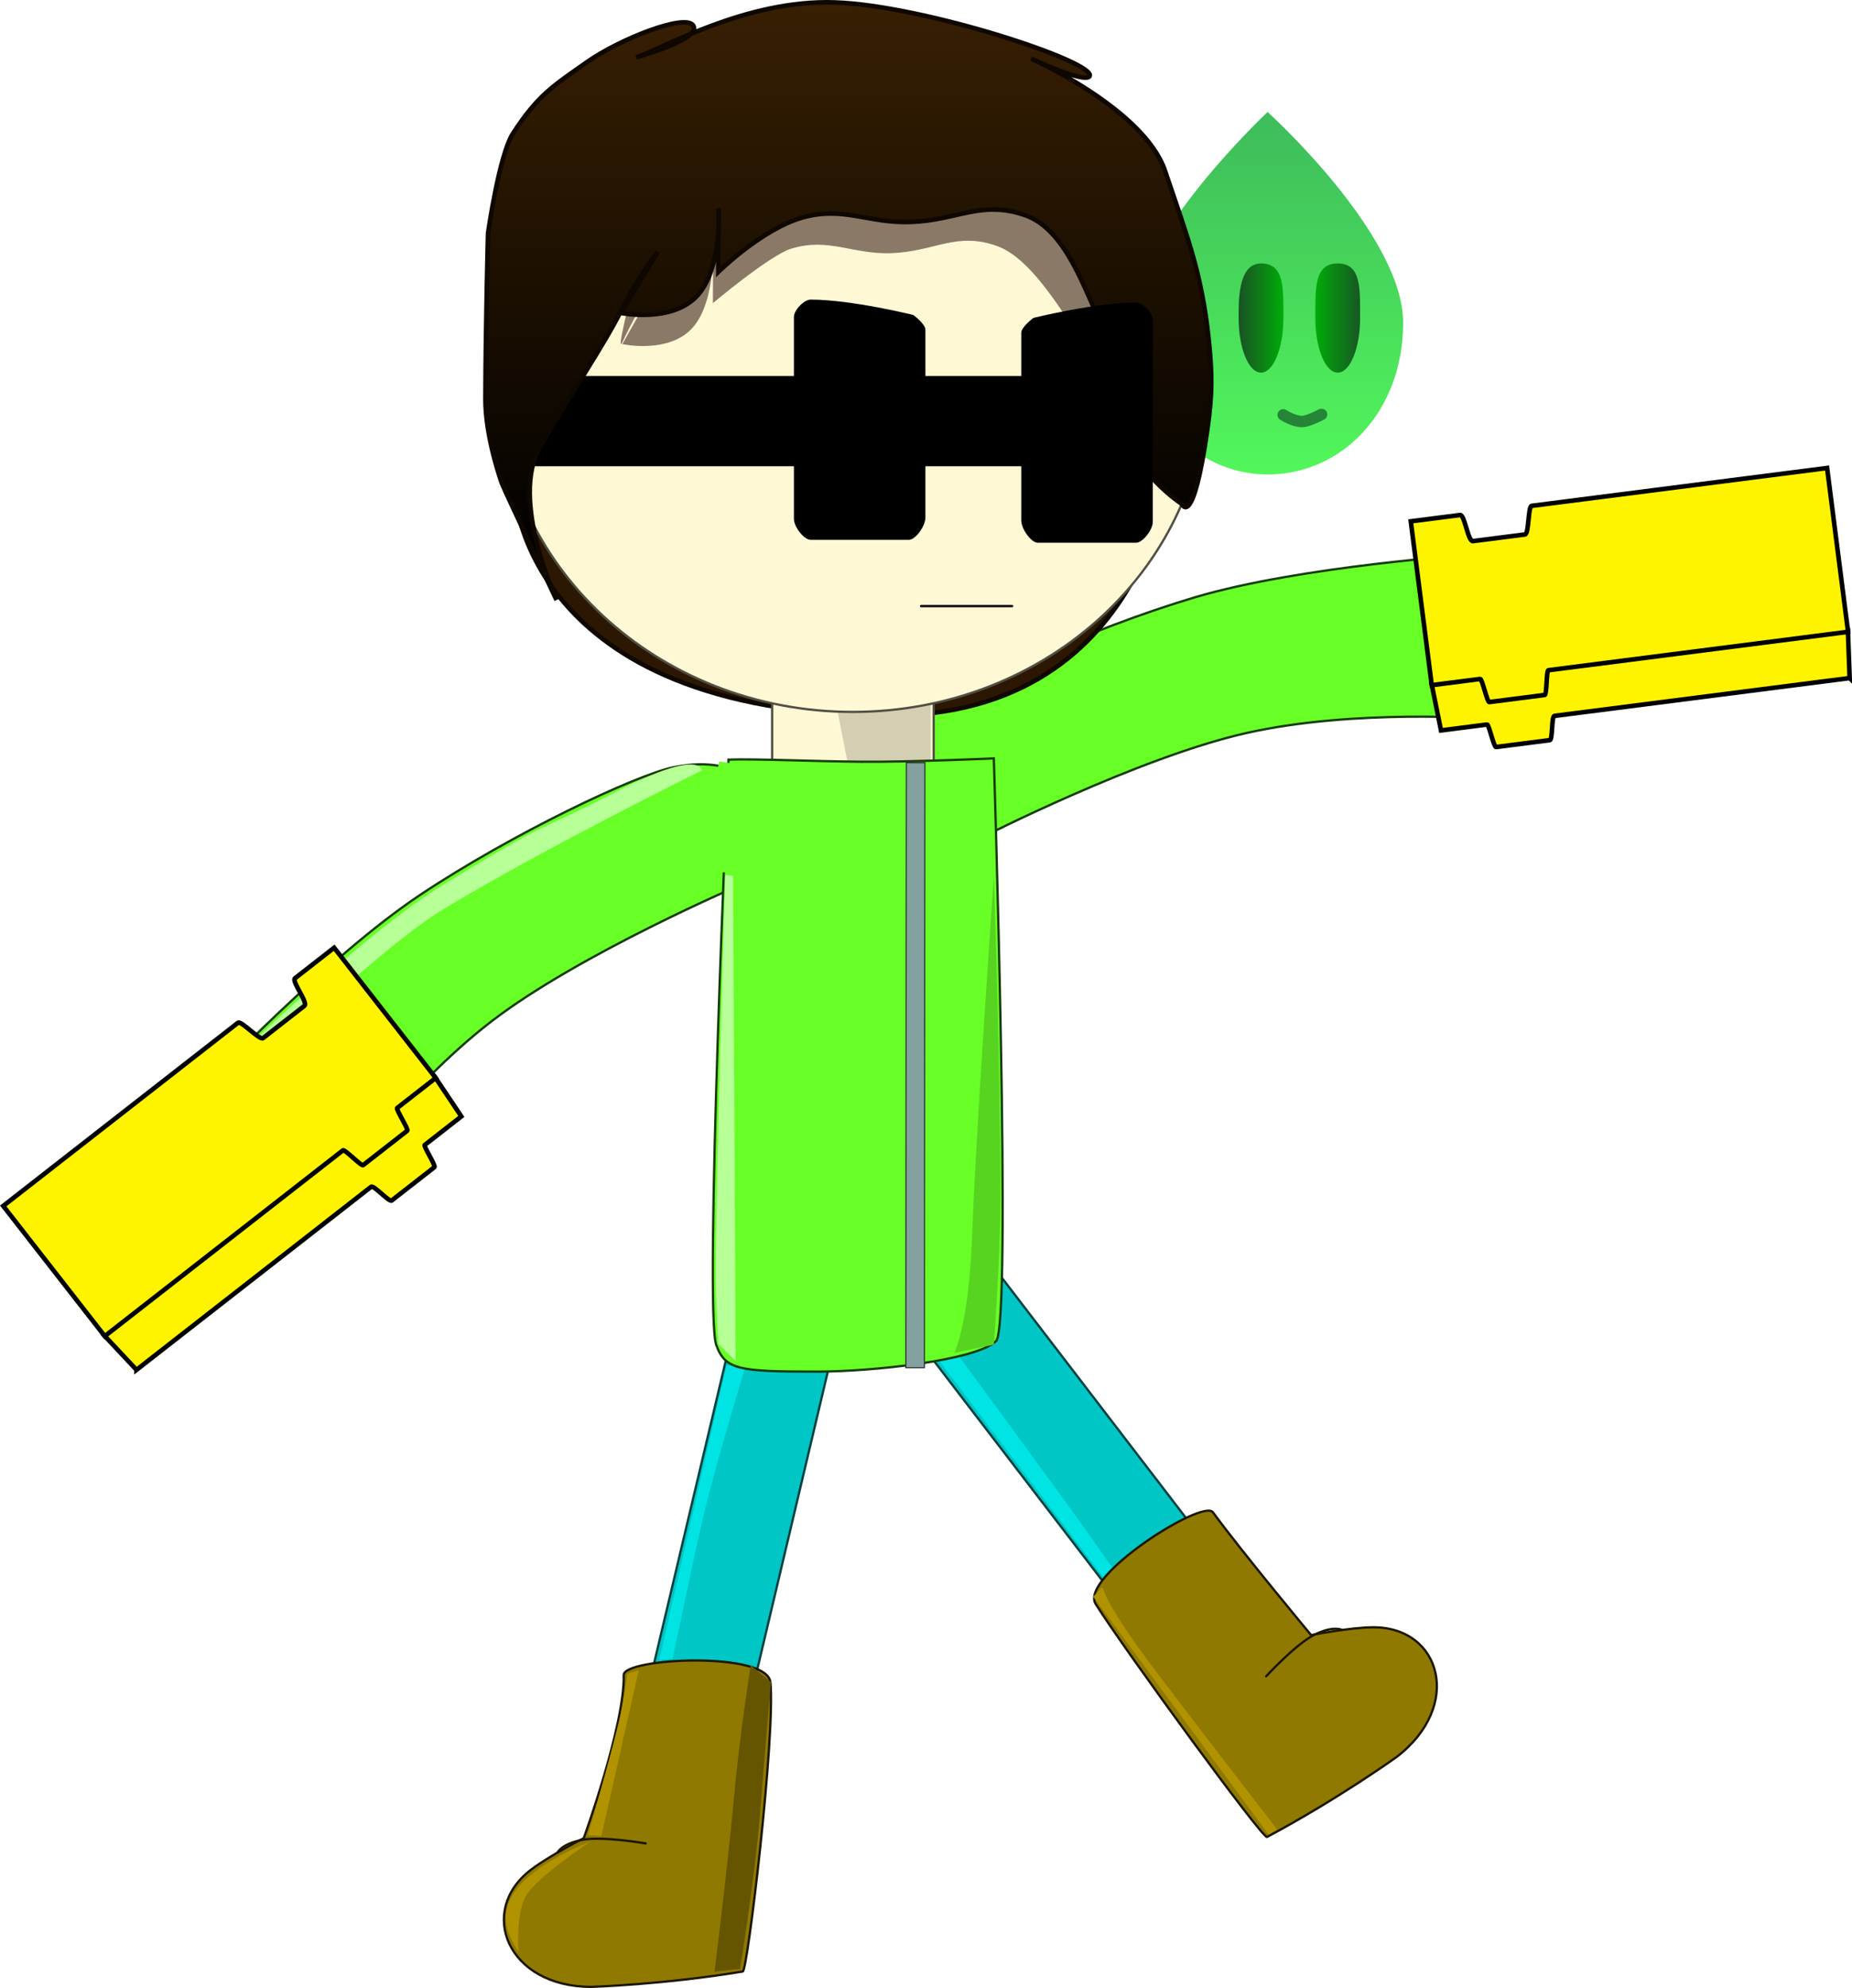 <svg version="1.1" xmlns="http://www.w3.org/2000/svg" xmlns:xlink="http://www.w3.org/1999/xlink" width="404.995" height="434.644" viewBox="0,0,404.995,434.644"><defs><linearGradient x1="336.156" y1="29.474" x2="336.156" y2="103.835" gradientUnits="userSpaceOnUse" id="color-1"><stop offset="0" stop-color="#3fbf5b"/><stop offset="1" stop-color="#52f75b"/></linearGradient><linearGradient x1="346.593" y1="69.631" x2="356.387" y2="69.631" gradientUnits="userSpaceOnUse" id="color-2"><stop offset="0" stop-color="#00ab09"/><stop offset="1" stop-color="#185723"/></linearGradient><linearGradient x1="329.822" y1="69.631" x2="339.616" y2="69.631" gradientUnits="userSpaceOnUse" id="color-3"><stop offset="0" stop-color="#1a5125"/><stop offset="1" stop-color="#00ac09"/></linearGradient><linearGradient x1="244.758" y1="-6.227" x2="244.758" y2="124.091" gradientUnits="userSpaceOnUse" id="color-4"><stop offset="0" stop-color="#3b2103"/><stop offset="1" stop-color="#000000"/></linearGradient></defs><g transform="translate(-58.96,-0.095)"><g data-paper-data="{&quot;isPaintingLayer&quot;:true}" fill-rule="nonzero" stroke-linejoin="miter" stroke-miterlimit="10" stroke-dasharray="" stroke-dashoffset="0" style="mix-blend-mode: normal"><g data-paper-data="{&quot;origRot&quot;:0}"><path d="M320.29,372.11l-71.511,-93.281l18.127,-13.897l71.511,93.281z" data-paper-data="{&quot;index&quot;:null,&quot;origRot&quot;:0}" fill="#00c7c6" stroke="#004040" stroke-width="0.5" stroke-linecap="butt"/><path d="M301.228,346.237l-39.878,-52.608l2.596,-3.466c0,0 28.462,38.748 33.019,45.223c1.867,2.654 5.933,8.488 5.933,8.488z" data-paper-data="{&quot;origRot&quot;:0}" fill="#00e4e4" stroke="none" stroke-width="0" stroke-linecap="butt"/><g data-paper-data="{&quot;index&quot;:null,&quot;origRot&quot;:0}" stroke="#1b1600" stroke-width="0.5"><path d="M336.031,401.716c-0.912,0.486 -31.044,-40.747 -37.455,-50.92c-3.693,-5.86 23.411,-23.09 25.628,-20.063c6.474,8.843 21.478,26.851 21.478,26.851c0,0 8.549,-1.705 13.618,-1.71c14.82,-0.013 19.663,17.164 5.078,28.345c0,0 -12.717,9.156 -28.347,17.496z" data-paper-data="{&quot;origPos&quot;:null}" fill="#907900" stroke-linecap="butt"/><path d="M335.846,366.582c0,0 6.493,-7.064 10.559,-9.086c4.066,-2.022 5.932,-1.084 5.932,-1.084" data-paper-data="{&quot;origPos&quot;:null}" fill="none" stroke-linecap="round"/></g><path d="M336.377,401.196l-38.355,-52.005l1.995,-2.135c0,0 0.837,3.729 9.184,15.042c6.792,9.206 29.038,37.973 29.038,37.973z" data-paper-data="{&quot;origRot&quot;:0}" fill="#b19300" stroke="none" stroke-width="0" stroke-linecap="butt"/></g><g data-paper-data="{&quot;index&quot;:null,&quot;origRot&quot;:0}" stroke-width="0.5" stroke-linecap="butt"><path d="M399.899,134.754c2.429,9.15 -3.474,18.656 -13.184,21.234c-9.71,2.577 -19.55,-2.751 -21.979,-11.901c-2.429,-9.15 3.474,-18.656 13.184,-21.234c9.71,-2.577 19.55,2.751 21.979,11.901z" data-paper-data="{&quot;origPos&quot;:null}" fill="#fff8d5" stroke="#45433a"/><path d="M256.163,187.051c-5.694,-17.183 0.09,-25.883 7.1,-31.55c6.565,-5.308 33.896,-17.944 56.972,-24.81c23.077,-6.866 61.265,-9.378 61.265,-9.378c0,0 4.743,9.364 5.322,17.361c0.579,7.997 -2.722,18.55 -2.722,18.55c0,0 -28.908,-2.191 -52.576,3.135c-23.668,5.327 -58.198,23 -58.198,23z" data-paper-data="{&quot;origRot&quot;:0,&quot;origPos&quot;:null}" fill="#67ff26" stroke="#183b09"/></g><path d="M196.305,387.77l26.332,-111.129l22.841,0.14l-26.332,111.129z" data-paper-data="{&quot;origRot&quot;:0,&quot;index&quot;:null}" fill="#00c7c6" stroke="#004040" stroke-width="0.5" stroke-linecap="butt"/><g data-paper-data="{&quot;index&quot;:null}" stroke="#1b1600" stroke-width="0.5"><path d="M221.397,431.127c-17.478,2.891 -33.141,3.361 -33.141,3.361c-18.378,0 -24.984,-16.578 -13.215,-25.584c4.025,-3.081 11.577,-6.928 11.577,-6.928c0,0 8.981,-24.702 8.739,-35.659c-0.083,-3.751 31.441,-5.286 32.076,1.612c1.102,11.973 -5.016,63.03 -6.035,63.199z" data-paper-data="{&quot;origPos&quot;:null}" fill="#907900" stroke-linecap="butt"/><path d="M180.892,405.093c0,0 0.91,-1.879 5.368,-2.749c4.457,-0.869 13.908,0.787 13.908,0.787" data-paper-data="{&quot;origPos&quot;:null}" fill="none" stroke-linecap="round"/></g><path d="M203.164,362.979l14.651,-64.368l4.323,-0.24c0,0 -5.917,19.196 -8.936,31.478c-2.198,8.94 -7.156,32.891 -7.156,32.891z" fill="#00e4e4" stroke="none" stroke-width="0" stroke-linecap="butt"/><g data-paper-data="{&quot;index&quot;:null,&quot;origRot&quot;:0}" stroke-width="0.5" stroke-linecap="butt"><path d="M103.002,259.61c-5.482,-7.718 -3.286,-18.691 4.905,-24.508c8.19,-5.817 19.274,-4.277 24.756,3.441c5.482,7.718 3.286,18.691 -4.905,24.508c-8.19,5.817 -19.274,4.277 -24.756,-3.441z" data-paper-data="{&quot;origPos&quot;:null}" fill="#fff8d5" stroke="#45433a"/><path d="M221.307,193.377c0,0 -35.668,15.247 -54.898,30.037c-19.23,14.791 -36.03,38.417 -36.03,38.417c0,0 -10.224,-4.21 -16.002,-9.769c-5.778,-5.559 -9.944,-15.194 -9.944,-15.194c0,0 26.351,-27.754 46.386,-41.106c20.035,-13.352 47.227,-26.285 55.506,-27.938c8.84,-1.765 19.227,-0.649 28.797,14.716z" data-paper-data="{&quot;origRot&quot;:0,&quot;origPos&quot;:null}" fill="#67ff26" stroke="#183b09"/></g><path d="M249.365,156.462c-77.391,-1.907 -78.1,-50.33 -78.1,-50.33c0,0 18.86,-37.686 62.155,-37.686c43.296,0 82.149,29.955 82.149,29.955c0,0 -3.842,60.656 -66.204,58.061z" data-paper-data="{&quot;index&quot;:null}" fill="#2b1702" stroke="#0f0801" stroke-width="1" stroke-linecap="butt"/><path d="M227.809,176.035c0,0 0,-8.463 0,-13.88c0,-10.404 0,-26.66 0,-26.66h35.327v40.54z" data-paper-data="{&quot;index&quot;:null}" fill="#fff8d5" stroke="#514f44" stroke-width="0.5" stroke-linecap="butt"/><path d="M262.491,153.691v14.612l-17.739,0.748l-3.377,-17.248z" data-paper-data="{&quot;index&quot;:null}" fill="#d4ceb2" stroke="#000000" stroke-width="0" stroke-linecap="butt"/><path d="M218.262,166.168c5.847,-0.201 18.283,0.369 28.932,0.465c10.65,0.095 29.093,-0.725 29.093,-0.725c0,0 3.995,123.975 0.503,127.379c-4.396,4.285 -27.368,6.688 -39.135,6.688c-17.184,0 -20.101,-0.398 -22.059,-5.813c-2.698,-7.462 2.666,-127.993 2.666,-127.993z" data-paper-data="{&quot;index&quot;:null}" fill="#67ff26" stroke="#183b09" stroke-width="0.5" stroke-linecap="butt"/><path d="M257.045,299.118l0.117,-132.272l4.054,-0c0,0 -0.053,61.398 -0.087,100.697c-0.012,13.448 -0.03,31.576 -0.03,31.576z" data-paper-data="{&quot;index&quot;:null}" fill="#82a19f" stroke="#2b3434" stroke-width="0.25" stroke-linecap="butt"/><path d="M211.04,190.824l5.195,-24.244l11.335,1.732v22.512z" data-paper-data="{&quot;index&quot;:null}" fill="#67ff26" stroke="none" stroke-width="0" stroke-linecap="butt"/><path d="M105.282,236.44c0,0 31.751,-31.423 50.61,-42.937c25.113,-15.333 18.066,-10.15 38.454,-20.627c17.91,-9.204 18.119,-4.347 18.119,-4.347c0,0 -33.818,16.677 -56.134,30.098c-16.992,10.219 -48.387,42.492 -48.387,42.492z" data-paper-data="{&quot;origRot&quot;:0}" fill="#b7ff97" stroke="none" stroke-width="0" stroke-linecap="butt"/><path d="M216.085,293.952c0,0 -0.618,-9.497 -0.618,-15.378c0,-17.643 2.093,-87.192 2.093,-87.192l1.709,0.172l0.583,106.104z" fill="#b7ff97" stroke="none" stroke-width="0" stroke-linecap="butt"/><path d="M187.518,401.271c0,0 4.335,-14.765 6.803,-24.831c0.907,-3.7 1.844,-10.441 1.844,-10.441l2.47,-0.721l-8.166,36.233z" fill="#b19300" stroke="none" stroke-width="0" stroke-linecap="butt"/><path d="M171.22,414.137c4.303,-6.753 16.813,-11.409 16.813,-11.409c0,0 -11.286,7.499 -13.93,11.649c-2.644,4.15 -1.681,14.11 -1.681,12.85c0,-1.26 -5.504,-6.337 -1.201,-13.09z" fill="#b19300" stroke="none" stroke-width="0" stroke-linecap="butt"/><path d="M215.207,431.173c0,0 2.85,-22.671 4.181,-37.366c1.33,-14.695 3.738,-29.644 3.738,-29.644l4.433,3.706c0,0 -1.53,17.647 -2.413,28.941c-1.029,13.17 -4.339,33.746 -4.339,33.746z" fill="#665500" stroke="none" stroke-width="0" stroke-linecap="butt"/><path d="M267.652,295.866c0,0 3.226,-6.257 3.907,-25.941c0.725,-20.949 4.74,-78.176 4.74,-78.176c0,0 1.441,42.616 1.441,69.892c0,12.654 -1.441,32.424 -1.441,32.424z" fill="#56d420" stroke="none" stroke-width="0" stroke-linecap="butt"/><g><path d="M306.51,70.659c0,-18.322 29.646,-46.079 29.646,-46.079c0,0 29.646,26.755 29.646,46.079c0,19.324 -13.273,33.175 -29.646,33.175c-16.373,0 -29.646,-14.853 -29.646,-33.175z" data-paper-data="{&quot;origPos&quot;:null,&quot;index&quot;:null}" fill="url(#color-1)" stroke="#0066ff" stroke-width="0" stroke-linecap="butt"/><g data-paper-data="{&quot;index&quot;:null}"><g data-paper-data="{&quot;origPos&quot;:null}" stroke="#ffffff" stroke-width="0" stroke-linecap="butt"><path d="M351.49,81.566c-2.704,0 -4.897,-5.343 -4.897,-11.935c0,-6.591 -0.239,-11.935 4.897,-11.935c5.136,0 4.897,5.343 4.897,11.935c0,6.591 -2.192,11.935 -4.897,11.935z" data-paper-data="{&quot;origPos&quot;:null,&quot;index&quot;:null}" fill="url(#color-2)"/><path d="M334.719,81.566c-2.704,0 -4.897,-5.343 -4.897,-11.935c0,-3.35 -0.239,-11.935 4.897,-11.935c5.136,0 4.897,5.343 4.897,11.935c0,6.591 -2.192,11.935 -4.897,11.935z" data-paper-data="{&quot;origPos&quot;:null,&quot;index&quot;:null}" fill="url(#color-3)"/></g><path d="M347.955,90.703c0,0 -2.88,1.532 -4.241,1.547c-1.912,0.021 -4.146,-1.453 -4.146,-1.453" data-paper-data="{&quot;origPos&quot;:null}" fill="none" stroke="#268436" stroke-width="2.5" stroke-linecap="round"/></g></g><g><path d="M322.83,83.656c0,39.813 -34.653,72.088 -77.4,72.088c-42.747,0 -77.4,-32.275 -77.4,-72.088c0,-39.813 34.653,-72.088 77.4,-72.088c42.747,0 77.4,32.275 77.4,72.088z" data-paper-data="{&quot;index&quot;:null}" fill="#fff8d5" stroke="#514f44" stroke-width="0.5" stroke-linecap="butt"/><path d="M302.923,65.681l20.323,11.796c0,0 -22.477,4.128 -26.106,-0.502c-3.628,-4.63 -11.513,-19.906 -19.991,-23.031c-8.959,-3.302 -13.692,1.124 -23.155,1.499c-8.603,0.341 -13.742,-3.502 -22.026,-0.979c-4.609,1.404 -17.112,11.899 -17.112,11.899l0.054,-13.863c0,0 0.788,13.174 -4.394,19.133c-5.182,5.958 -15.46,3.696 -15.46,3.696l7.518,-13.36c0,0 -3.728,4.789 -7.34,12.611c-3.612,7.822 12.034,-49.924 14.851,-54.616c5.09,-8.479 60.922,7.97 74.006,7.082c8.903,-0.604 18.831,38.634 18.831,38.634z" data-paper-data="{&quot;index&quot;:null}" fill="#8a7967" stroke="#000000" stroke-width="0" stroke-linecap="butt"/><path d="M170.363,102.035v-19.729h150.753v19.729z" data-paper-data="{&quot;index&quot;:null}" fill="#000000" stroke="#000000" stroke-width="0" stroke-linecap="butt"/><path d="M299.493,70.156c-3.169,-5.967 -7.269,-19.906 -16.396,-23.031c-9.645,-3.302 -14.74,1.124 -24.927,1.499c-9.262,0.341 -14.794,-3.502 -23.712,-0.979c-8.918,2.523 -18.422,11.899 -18.422,11.899l0.058,-13.863c0,0 0.849,13.174 -4.73,19.133c-5.579,5.958 -16.644,3.696 -16.644,3.696l8.094,-13.36c0,0 -4.014,4.789 -7.902,12.611c-3.889,7.822 -11.233,18.516 -17.872,30.059c-6.64,11.543 3.627,33.46 3.627,33.46c0,0 -10.907,-22.904 -11.909,-25.398c-0.105,-0.261 -3.682,-10.13 -3.65,-18.595c0.064,-17.288 0.572,-36.188 0.572,-36.188c0,0 2.435,-17.145 5.468,-21.838c5.48,-8.479 8.988,-10.534 16.217,-15.617c7.229,-5.083 21.663,-10.722 23.222,-7.924c1.697,3.047 -12.607,6.941 -12.516,6.912c5.728,-1.814 23.894,-12.672 43.453,-12.009c19.559,0.664 57.32,13.092 55.709,16.142c-1.177,1.624 -12.821,-3.873 -12.821,-3.873c0,0 24.759,10.991 29.335,24.607c4.734,14.085 7.975,21.993 9.527,36.771c0.801,7.622 0.81,11.998 -0.265,19.586c-3.153,22.247 -5.587,16.429 -5.587,16.429c0,0 -14.772,-9.487 -13.187,-23.365c0,0 -1.569,-10.799 -4.737,-16.766z" data-paper-data="{&quot;index&quot;:null}" fill="url(#color-4)" stroke="#0f0801" stroke-width="1" stroke-linecap="butt"/><path d="M282.296,113.885c0,-5.703 0,-23.72 0,-41.054c0,-1.261 2.646,-3.23 2.646,-3.23c0,0 13.516,-3.361 22.47,-3.361c1.422,0 3.643,2.31 3.643,3.789c0,17.224 0,38.759 0,44.135c0,1.792 -2.221,4.591 -3.643,4.591c0,0 -17.318,0 -21.524,0c-1.402,0 -3.592,-2.97 -3.592,-4.871z" data-paper-data="{&quot;index&quot;:null}" fill="#000000" stroke="#00360a" stroke-width="0" stroke-linecap="butt"/><path d="M260.385,132.613h19.907" data-paper-data="{&quot;index&quot;:null}" fill="none" stroke="#000000" stroke-width="0.5" stroke-linecap="round"/><path d="M261.331,113.244c0,1.901 -2.19,4.871 -3.592,4.871c-4.206,0 -21.524,0 -21.524,0c-1.422,0 -3.643,-2.8 -3.643,-4.591c0,-5.376 0,-26.911 0,-44.135c0,-1.479 2.221,-3.789 3.643,-3.789c8.954,0 22.47,3.361 22.47,3.361c0,0 2.646,1.969 2.646,3.23c0,17.333 0,35.351 0,41.054z" data-paper-data="{&quot;index&quot;:null}" fill="#000000" stroke="#00360a" stroke-width="0" stroke-linecap="butt"/></g><g data-paper-data="{&quot;origRot&quot;:0,&quot;index&quot;:null}" fill="#fff400" stroke="#000000" stroke-width="1" stroke-linecap="butt"><path d="M463.443,148.345c0,0 -40.482,5.184 -64.55,8.267c-0.698,0.089 -0.358,5.218 -1.027,5.304c-4.887,0.626 -8.982,1.15 -11.753,1.505c-0.475,0.061 -1.563,-4.972 -1.958,-4.921c-4.951,0.634 -10.074,1.29 -10.074,1.29l-2.062,-10.176l91.042,-11.66l0.383,10.391z" data-paper-data="{&quot;origRot&quot;:0}"/><path d="M463.096,138.234c0,0 -48.718,6.239 -65.524,8.392c-0.485,0.062 -0.314,5.35 -0.823,5.415c-4.414,0.565 -7.437,0.952 -12.126,1.553c-0.441,0.056 -1.545,-5.111 -1.975,-5.056c-6.233,0.798 -10.593,1.357 -10.593,1.357l-4.587,-35.82c0,0 5.191,-0.665 10.78,-1.381c1.012,-0.13 1.72,5.848 2.817,5.707c5.49,-0.703 6.063,-0.776 11.38,-1.457c0.901,-0.115 0.637,-6.149 1.474,-6.257c16.706,-2.14 64.591,-8.272 64.591,-8.272z" data-paper-data="{&quot;origRot&quot;:0}"/></g><g data-paper-data="{&quot;origRot&quot;:0,&quot;index&quot;:null}" fill="#fff400" stroke="#000000" stroke-width="1" stroke-linecap="butt"><path d="M88.809,299.591l-7.111,-7.587l72.371,-56.453l5.776,8.628c0,0 -4.072,3.177 -8.008,6.247c-0.314,0.245 2.495,4.56 2.117,4.855c-2.203,1.719 -5.459,4.258 -9.343,7.288c-0.532,0.415 -3.935,-3.437 -4.49,-3.004c-19.132,14.924 -51.312,40.026 -51.312,40.026z" data-paper-data="{&quot;origRot&quot;:0}"/><path d="M59.661,263.752c0,0 38.065,-29.692 51.345,-40.051c0.665,-0.519 4.765,3.916 5.481,3.357c4.227,-3.297 4.682,-3.652 9.046,-7.057c0.872,-0.68 -2.875,-5.39 -2.071,-6.018c4.442,-3.465 8.569,-6.684 8.569,-6.684l22.211,28.474c0,0 -3.466,2.703 -8.421,6.569c-0.341,0.266 2.551,4.689 2.201,4.962c-3.728,2.908 -6.131,4.782 -9.64,7.519c-0.405,0.316 -4.04,-3.528 -4.426,-3.227c-13.359,10.421 -52.086,40.63 -52.086,40.63z" data-paper-data="{&quot;origRot&quot;:0}"/></g></g></g></svg>